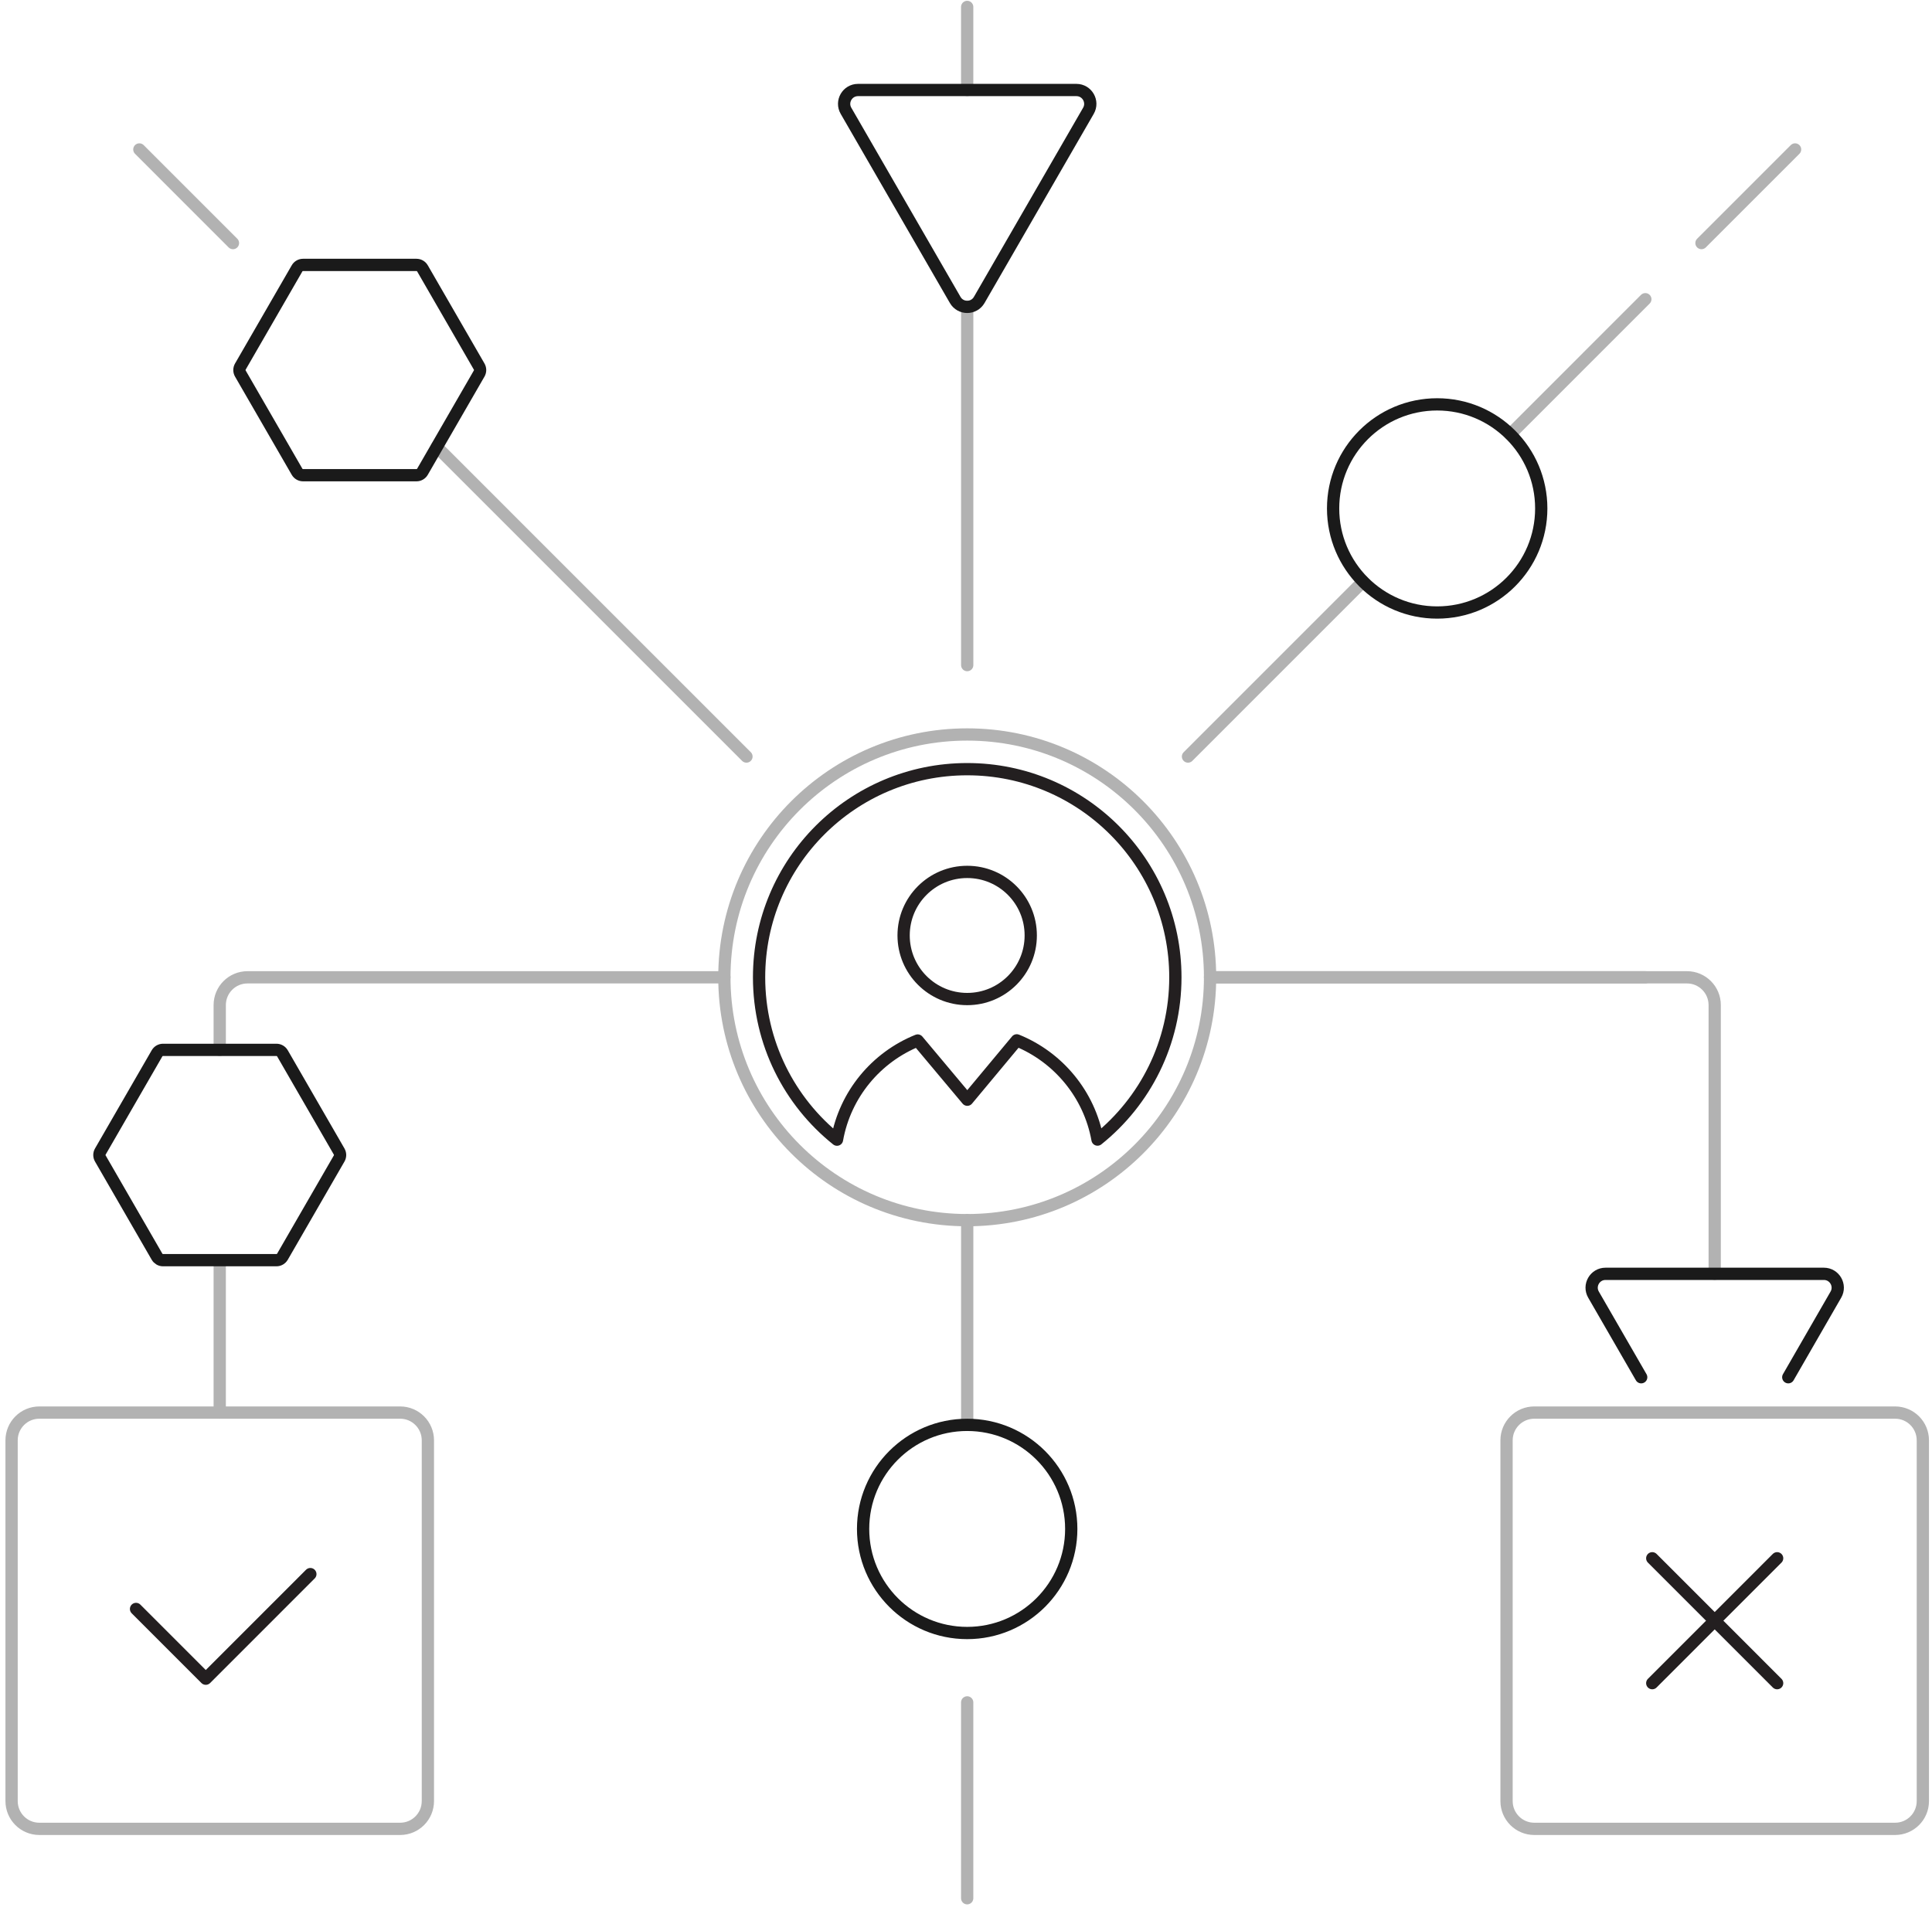 <svg width="315" height="311" viewBox="0 0 315 311" fill="none" xmlns="http://www.w3.org/2000/svg">
<g id="PSW-4">
<path id="Stroke 1" d="M71.219 72.876L121.704 123.367" stroke="#B2B2B2" stroke-width="2" stroke-linecap="round" stroke-linejoin="round"/>
<path id="Stroke 2" d="M22.721 24.372L37.982 39.637" stroke="#B2B2B2" stroke-width="2" stroke-linecap="round" stroke-linejoin="round"/>
<g id="Group 53">
<path id="Stroke 3" fill-rule="evenodd" clip-rule="evenodd" d="M168.057 152.538C168.057 158.267 163.427 162.91 157.699 162.91C151.97 162.91 147.328 158.267 147.328 152.538C147.328 146.809 151.97 142.179 157.699 142.179C163.427 142.179 168.057 146.809 168.057 152.538Z" stroke="#231F20" stroke-width="2" stroke-linecap="round" stroke-linejoin="round"/>
<path id="Stroke 5" fill-rule="evenodd" clip-rule="evenodd" d="M157.699 125.426C138.952 125.426 123.762 140.618 123.762 159.367C123.762 170.079 128.717 179.637 136.467 185.84C137.785 178.456 142.848 172.401 149.621 169.672L157.713 179.325L165.776 169.645C172.55 172.387 177.613 178.456 178.944 185.828C186.682 179.623 191.636 170.079 191.636 159.367C191.636 140.618 176.445 125.426 157.699 125.426Z" stroke="#231F20" stroke-width="2" stroke-linecap="round" stroke-linejoin="round"/>
<path id="Stroke 7" fill-rule="evenodd" clip-rule="evenodd" d="M197.293 159.367C197.293 181.237 179.566 198.966 157.699 198.966C135.832 198.966 118.105 181.237 118.105 159.367C118.105 137.497 135.832 119.769 157.699 119.769C179.566 119.769 197.293 137.497 197.293 159.367Z" stroke="#B2B2B2" stroke-width="2" stroke-linecap="round" stroke-linejoin="round"/>
<path id="Stroke 9" d="M157.698 50.04V108.455" stroke="#B2B2B2" stroke-width="2" stroke-linecap="round" stroke-linejoin="round"/>
<path id="Stroke 11" d="M35.825 205.491V230.343" stroke="#B2B2B2" stroke-width="2" stroke-linecap="round" stroke-linejoin="round"/>
<path id="Stroke 13" d="M118.105 159.367H40.351C37.852 159.367 35.826 161.394 35.826 163.893V171.197" stroke="#B2B2B2" stroke-width="2" stroke-linecap="round" stroke-linejoin="round"/>
<path id="Stroke 15" d="M268.259 159.367H197.293" stroke="#B2B2B2" stroke-width="2" stroke-linecap="round" stroke-linejoin="round"/>
<path id="Stroke 17" d="M268.26 48.792L246.232 70.823" stroke="#B2B2B2" stroke-width="2" stroke-linecap="round" stroke-linejoin="round"/>
<path id="Stroke 19" d="M222.237 94.822L193.695 123.367" stroke="#B2B2B2" stroke-width="2" stroke-linecap="round" stroke-linejoin="round"/>
<path id="Stroke 21" d="M292.677 24.372L277.414 39.637" stroke="#B2B2B2" stroke-width="2" stroke-linecap="round" stroke-linejoin="round"/>
<path id="Stroke 23" d="M279.571 207.718V163.893C279.571 161.394 277.546 159.367 275.046 159.367H197.293" stroke="#B2B2B2" stroke-width="2" stroke-linecap="round" stroke-linejoin="round"/>
<path id="Stroke 25" fill-rule="evenodd" clip-rule="evenodd" d="M65.238 298.226H6.414C3.915 298.226 1.889 296.2 1.889 293.7V234.868C1.889 232.369 3.915 230.343 6.414 230.343H65.238C67.737 230.343 69.763 232.369 69.763 234.868V293.7C69.763 296.2 67.737 298.226 65.238 298.226Z" stroke="#B2B2B2" stroke-width="2" stroke-linecap="round" stroke-linejoin="round"/>
<path id="Stroke 27" d="M267.586 224.582L259.813 211.113C258.942 209.608 260.028 207.719 261.77 207.719H297.37C299.112 207.719 300.198 209.608 299.328 211.113L291.567 224.582" stroke="#1A1A1A" stroke-width="2" stroke-linecap="round" stroke-linejoin="round"/>
<path id="Stroke 29" fill-rule="evenodd" clip-rule="evenodd" d="M251.291 82.909C251.291 73.537 243.693 65.939 234.322 65.939C224.951 65.939 217.354 73.537 217.354 82.909C217.354 92.283 224.951 99.88 234.322 99.88C243.693 99.88 251.291 92.283 251.291 82.909Z" stroke="#1A1A1A" stroke-width="2" stroke-linecap="round" stroke-linejoin="round"/>
<path id="Stroke 31" fill-rule="evenodd" clip-rule="evenodd" d="M67.903 43.197H49.411C49.008 43.197 48.634 43.412 48.432 43.763L39.186 59.777C38.985 60.128 38.985 60.559 39.186 60.909L48.432 76.925C48.634 77.274 49.008 77.49 49.411 77.49H67.903C68.305 77.49 68.68 77.274 68.881 76.925L78.127 60.909C78.329 60.559 78.329 60.128 78.127 59.777L68.881 43.763C68.68 43.412 68.305 43.197 67.903 43.197Z" stroke="#1A1A1A" stroke-width="2" stroke-linecap="round" stroke-linejoin="round"/>
<path id="Stroke 33" fill-rule="evenodd" clip-rule="evenodd" d="M45.072 171.197H26.581C26.177 171.197 25.804 171.413 25.602 171.763L16.357 187.779C16.154 188.128 16.154 188.56 16.357 188.91L25.602 204.926C25.804 205.276 26.177 205.492 26.581 205.492H45.072C45.476 205.492 45.85 205.276 46.052 204.926L55.297 188.91C55.499 188.56 55.499 188.128 55.297 187.779L46.052 171.763C45.85 171.413 45.476 171.197 45.072 171.197Z" stroke="#1A1A1A" stroke-width="2" stroke-linecap="round" stroke-linejoin="round"/>
<path id="Stroke 35" d="M50.602 256.683L33.549 273.739L22.18 262.367" stroke="#231F20" stroke-width="2" stroke-linecap="round" stroke-linejoin="round"/>
<path id="Stroke 37" fill-rule="evenodd" clip-rule="evenodd" d="M308.982 298.226H250.158C247.659 298.226 245.633 296.2 245.633 293.7V234.868C245.633 232.369 247.659 230.343 250.158 230.343H308.982C311.483 230.343 313.507 232.369 313.507 234.868V293.7C313.507 296.2 311.483 298.226 308.982 298.226Z" stroke="#B2B2B2" stroke-width="2" stroke-linecap="round" stroke-linejoin="round"/>
<path id="Stroke 39" d="M157.693 14.676V1.131" stroke="#B2B2B2" stroke-width="2" stroke-linecap="round" stroke-linejoin="round"/>
<path id="Stroke 41" d="M157.698 232.347V198.966" stroke="#B2B2B2" stroke-width="2" stroke-linecap="round" stroke-linejoin="round"/>
<path id="Stroke 43" d="M157.693 277.602V309.539" stroke="#B2B2B2" stroke-width="2" stroke-linecap="round" stroke-linejoin="round"/>
<path id="Stroke 45" d="M269.389 254.102L289.751 274.467" stroke="#231F20" stroke-width="2" stroke-linecap="round" stroke-linejoin="round"/>
<path id="Stroke 47" d="M289.751 254.102L269.389 274.467" stroke="#231F20" stroke-width="2" stroke-linecap="round" stroke-linejoin="round"/>
<path id="Stroke 49" fill-rule="evenodd" clip-rule="evenodd" d="M159.657 48.909L177.459 18.071C178.33 16.561 177.242 14.677 175.5 14.677H139.895C138.153 14.677 137.065 16.561 137.936 18.071L155.738 48.909C156.609 50.417 158.786 50.417 159.657 48.909Z" stroke="#1A1A1A" stroke-width="2" stroke-linecap="round" stroke-linejoin="round"/>
<path id="Stroke 51" fill-rule="evenodd" clip-rule="evenodd" d="M174.66 249.318C174.66 239.946 167.063 232.347 157.691 232.347C148.32 232.347 140.723 239.946 140.723 249.318C140.723 258.69 148.32 266.289 157.691 266.289C167.063 266.289 174.66 258.69 174.66 249.318Z" stroke="#1A1A1A" stroke-width="2" stroke-linecap="round" stroke-linejoin="round"/>
</g>
</g>
</svg>
